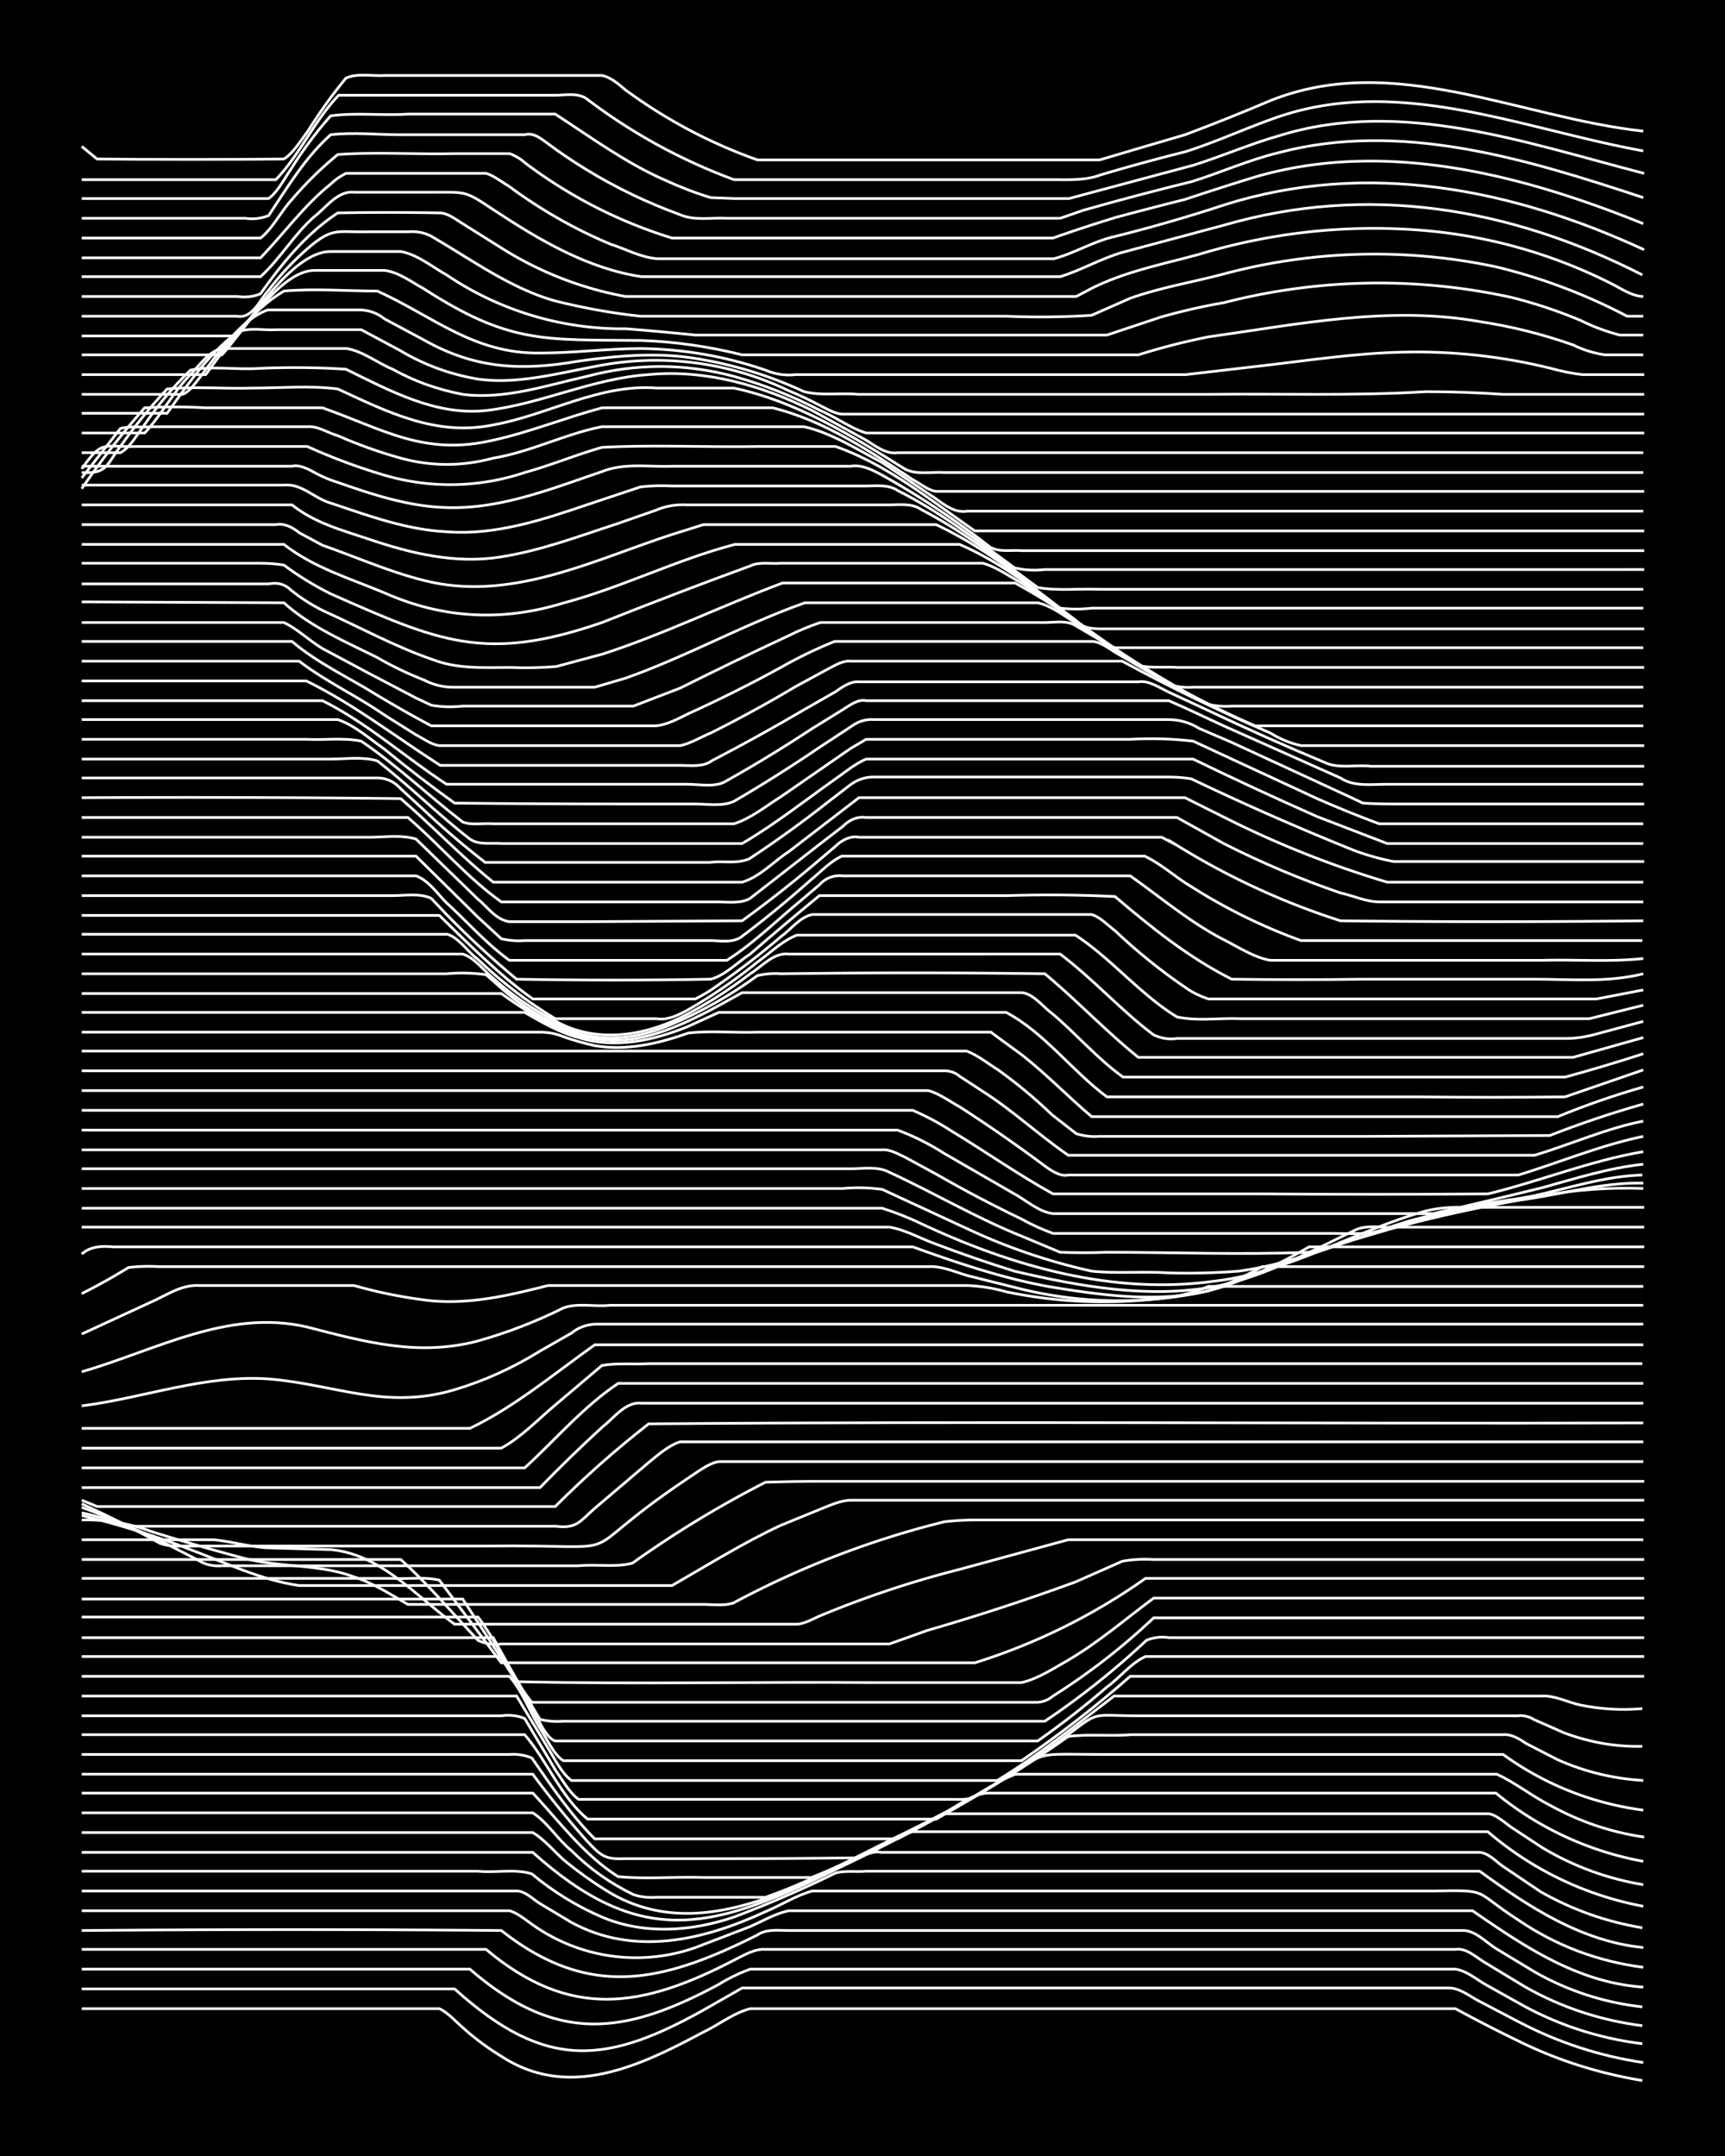 <svg xmlns="http://www.w3.org/2000/svg" id="a" width="1920" height="2400" viewBox="0 0 192 240"><defs><style>.b{fill:none;stroke:#fff;stroke-miterlimit:10;stroke-width:.3px}</style></defs><path d="M0 0h192v240H0z" style="stroke-width:0"/><path d="M9.1 223.6h39.8c.9.4 1.8 1.4 2.6 2.1q2 1.8 4.3 3.2c7.5 4.9 15.4 1.1 22.5-2.7 1.7-.8 3.3-2.1 5.2-2.6H162a166.2 166.2 0 0 0 7 3.6q6.5 3.2 13.8 4.4" class="b"/><path d="M9.1 221.4h41.5c10.2 9.2 17 8.5 28.5 1.9l3.5-2h78.7c1.2 0 2.4 1 3.4 1.5l4.4 2.3q6.5 3.4 13.8 4.5" class="b"/><path d="M9.1 219.2h43.2c9.6 8.3 17.1 7.4 27.7 1.7q1.6-1 3.5-1.7H162c1.3.2 2.4 1.2 3.5 1.8l4.3 2.4a37 37 0 0 0 13 4.1" class="b"/><path d="M9.1 217h45c9.4 7.9 17.4 6.5 27.6 1.2 1-.5 2.3-1.3 3.5-1.2H162c1.3-.2 2.4 1 3.5 1.6l4.3 2.6q6 3.4 13 4.3" class="b"/><path d="M9.1 214.9q23.4-.2 46.7 0c9.9 7.8 18.1 5.7 28.5.5 1-.7 2.4-.5 3.5-.5H163c1.3.1 2.4 1.3 3.5 2l4.3 2.6a31 31 0 0 0 12 3.9" class="b"/><path d="M9.1 212.7h47.6c.8.2 1.8 1 2.5 1.5a19.9 19.9 0 0 0 18.2 2.6l6-2.3c1.4-.6 2.9-1.5 4.4-1.8h76.1c5.8 4 11.7 8 19 8.5" class="b"/><path d="M9.1 210.5h48.4c1 0 1.9 1 2.6 1.4l3.5 2.1c7 3.8 14.7 2 21.6-1.2 1.7-.7 3.4-1.8 5.2-2.3h69.2c6.4-.1 4.2-.1 9.5 3.3q6.2 4.2 13.8 5.2" class="b"/><path d="M9.1 208.3h44.1c2 .2 4.2-.3 6 .3q3.6 3 7.8 4.8c4.7 2 10 1.6 14.7 0q5.8-2.2 11.3-4.9c1-.3 2.3-.1 3.4-.2h68.3c5.5 4 11.3 7.8 18.2 8.5" class="b"/><path d="M9.1 206.2h50.2C71 216.7 78.9 215 92 208.6l3.5-1.7c.7-.4 1.7-.9 2.6-.7h66.5c1 0 1.9 1 2.6 1.5l4.3 2.9q5.3 3 11.3 4" class="b"/><path d="M9.1 204h50.2c1.2.7 2.3 2 3.4 3q2.4 2 5.2 3.7c9.7 5.7 20.5-.5 29.4-4.8 1.4-.6 2.8-1.6 4.3-2h64a37 37 0 0 0 17.3 8.3" class="b"/><path d="M9.1 201.8h50.2c1.6 1 2.8 3 4.3 4.2q3 3 6.9 4.9 1.2.4 2.6.3h3.4q4.3 0 8.7 0c5.7-2 11-5 16.4-7.6l3.5-1.7h60.6c.8.1 1.8 1 2.5 1.5l3.5 2.3q5.2 3.1 11.2 4.1" class="b"/><path d="M9.1 199.6h50.2c3 3.2 5.7 6.9 9.5 9.3 3 .3 6.3 0 9.5.1h12c5.1-2 10-4.7 14.8-7.2 1.6-.8 3.3-2.3 5.2-2.2h56.2a36 36 0 0 0 16.4 7.6" class="b"/><path d="M9.1 197.5h50.2q2.8 3.8 6 7.4c1.6 1.7 2 2.1 4.3 2H81q7.3 0 14.7-.1 7.5-3.7 14.7-8 1.1-.7 2.6-1.3h53.6c2 .9 4 2.5 6 3.5q4.9 2.7 10.4 3.5" class="b"/><path d="M9.1 195.3h47.6q1.3-.1 2.5.4c2.1 3 4.3 6.3 7 9h33.7q4.8-2.5 9.5-5.3c8.2-4.7 4.2-4.1 13.8-4.1h44.1a34 34 0 0 0 15.6 6.2" class="b"/><path d="M9.1 193.1h49.3c2.5 2.9 4 6.9 7 9.4h38.8l2.6-1.5q6.3-3.6 12.1-7.7c2.3-.3 4.7 0 7-.2h41.4c1-.1 2 .6 2.6 1l3.5 1.8q4.5 2 9.5 2.3" class="b"/><path d="M9.1 191h46.7q1.4-.2 2.6.3l3.4 5.7c.7 1 1.6 2.6 2.6 3.3H106c.8 0 2 .1 2.6-.4q5-2.9 9.5-6.2c4.5-3.4 3-2.7 8.7-2.7H169c.4-.1 1.3.1 1.7.4l3.4 1.5q4.3 1.6 8.7 1.5" class="b"/><path d="M9.1 188.8h48.4l3.5 5.8c.7 1.1 1.5 2.8 2.6 3.6H111c4.6-2.8 8.8-6.2 13-9.4h47.6c1.4-.1 2.9.7 4.3 1q3.4.7 6.9.4" class="b"/><path d="M9.1 186.6h47.6c1.4 1.6 2.3 4 3.4 5.8.7 1 1.5 2.9 2.6 3.6h51q6.4-4.4 12.1-9.4H183" class="b"/><path d="M9.1 184.4h46.7c1.7 2.2 2.9 5 4.3 7.4.3.6 1 1.8 1.7 2h53.7q4-2.8 7.7-6c1.4-1 2.7-2.7 4.3-3.4H183" class="b"/><path d="M9.1 182.3h45.8q2.5 4.6 5.2 9.1 1.3.3 2.6.2h53.6a90 90 0 0 0 11.3-9q1.2-.5 2.5-.3H183" class="b"/><path d="M9.1 180h44.1c2.3 3 3.7 6.7 6 9.5h56.3a3 3 0 0 0 1.7-.7 73 73 0 0 0 11.2-8.7H183" class="b"/><path d="M9.1 178h42.4l6 9.2c13.3.3 26.6 0 39.8.1h16.4c1.8-.4 3.6-1.6 5.2-2.5 3.4-2 6.4-4.6 9.5-6.9H183" class="b"/><path d="M9.1 175.7h34.6c1.7.1 3.5-.2 5.2.2l6.9 9.2h52.7a68 68 0 0 0 19-9.4H183" class="b"/><path d="M9.1 173.6h35.5c3 2.7 5.8 6 8.6 9q1.3.6 2.6.4H99l4.2-1.5q8.3-2.4 16.5-5.4l5.2-2.3q1.6-.3 3.4-.2H183" class="b"/><path d="M9.1 171.4h14.7c2 .2 4 .8 6 .9q3.5.1 7 .2c5.6.5 9.5 5.2 13.8 8.3h38c.9 0 1.9-.6 2.6-.9a113 113 0 0 1 15.6-5.2l12.1-3.3h64" class="b"/><path d="M9.1 169.2q4-.1 7.8 1.3 5.1 1.6 10.4 3c4 1 8.2.6 12 2 2.2.7 4.2 2 6.1 3.1h32.8c1.2 0 2.5.2 3.5-.2a101 101 0 0 1 23.4-9q1.7-.2 3.4-.2H183" class="b"/><path d="M9.1 168.7q6.2 1.5 12.1 3.8c4 1.5 7.9 3.4 12.1 4h41.5c4-2.3 8-4.8 12.1-6.7l4.4-1.8c1-.4 2.3-1 3.4-1H183" class="b"/><path d="M9.1 168.4q5 1.1 9.5 3.5l3.5 1.8q1.1.7 2.6.6h39.7c2-.2 4.2.2 6-.3a117 117 0 0 1 14.8-9q3-.1 6-.1H183" class="b"/><path d="M9.1 167.8q4.5 1.6 8.7 4 1.2.4 2.5.3h33.8c17.7-.2 8.4 1.9 22.4-7.5 1.1-.7 2.3-1.7 3.5-1.9h102.9" class="b"/><path d="M9.1 167.4q2.6 1.2 5.2 2.5h47.6c2.3.3 2.7-.6 4.3-2l6-5.1c1-.8 2.2-1.9 3.5-2.3h107.2" class="b"/><path d="m9.1 167 1.7.7h51q5-5 10.4-9.2c36.9-.3 73.8 0 110.7-.1" class="b"/><path d="M9.1 165.6h51q3.4-3.5 7-6.8c1.2-.9 2.5-2.8 4.3-2.6h111.5" class="b"/><path d="M9.1 163.4h49.3c3.4-3.1 6.5-6.8 10.4-9.4h114.1" class="b"/><path d="M9.1 161.2h46.7c2.2-1.2 4.1-3.2 6-4.8L67 152c1.7-.3 3.5-.1 5.2-.2h110.6" class="b"/><path d="M9.1 159h43.2c5-2.4 9.4-6.1 13.9-9.3h116.7" class="b"/><path d="M9.1 156.5c7-.9 13.7-3.5 20.8-3 7.4.6 13 3.5 20.7 1.2q5-1.5 9.5-4.3l3.5-2q1.1-.9 2.6-1h116.7" class="b"/><path d="M9.1 152.7c8.3-2.4 16.2-7 25-5 6.6 1.7 12.4 3.3 19 1.6q5-1.4 9.6-3.7c1.6-.6 3.5-.1 5.2-.3h115" class="b"/><path d="m9.1 148.5 7.8-3.6c1.6-.7 3.3-1.9 5.2-1.8h17.3q4.2 1.2 8.6 1.7c4.4.4 8.7-.6 13-1.7h46.7q2.2.1 4.3.7a53 53 0 0 0 18.2.6q2.2-.3 4.3-1.2h48.4" class="b"/><path d="M9.1 144q2.6-1.3 5.2-2.9 1.6-.2 3.4-.1h85.6c1.5-.1 3 .6 4.4 1l6 1.5a46 46 0 0 0 20.8.2 36 36 0 0 0 6-2.7H183" class="b"/><path d="M9.1 139.6c1-.9 2.3-.9 3.5-.8h89c5 1.8 10.3 3.6 15.6 4.5 6.2 1 12.9 1.9 19-.1a53 53 0 0 0 9.5-4.4H183" class="b"/><path d="M9.1 136.6H99c1.8.3 3.5 1.3 5.2 1.9q4.2 1.6 8.7 3c7.2 1.7 15 3.1 22.4 1.7 5.5-1.1 10.6-3.9 15.6-6.3 1.3-.6 3-.2 4.3-.3H183" class="b"/><path d="M9.1 134.5h89.1q2.2.7 4.3 1.7c10.2 4.8 21.5 8 32.8 6.4 8.3-1 15.5-5.6 23.4-7.8q1.7-.4 3.4-.4H183" class="b"/><path d="M9.1 132.3h84.7q2.2-.2 4.4.1l9.5 4.4q6.6 3.1 13.8 4.7c2.8.3 5.8 0 8.7.2q3.8.1 7.7-.2c6.6-.9 12.7-3.7 19-5.6q7.3-2 14.8-2.8 5.5-1 11.2-.8" class="b"/><path d="M9.1 130.1h85.6c1.4 0 3-.3 4.3.4 5 2.3 9.7 5.1 14.7 7.1l4.3 1.8q2.6.1 5.2 0c7.5 0 15 .3 22.5 0 4-1 8-2.4 12.1-3.4q5.6-1.4 11.3-2.4c4.6-.6 9.1-2 13.8-1.9" class="b"/><path d="M9.1 128h89c1-.1 1.9.5 2.6.8l3.5 1.9q4.7 2.7 9.5 5 1.6.9 3.5 1.6h31.1c2 0 4.1.2 6-.5q8.2-2.2 16.5-3.7c4-.9 8-2.2 12-2.3" class="b"/><path d="M9.1 125.8h90.8q2.7 1 5.2 2.6l7.8 4.5c1.3.7 2.7 2 4.3 2.2h42.3q6.1-1.4 12.2-2.9c3.6-1 7.4-2.2 11.2-2.6" class="b"/><path d="M9.1 123.6h92.5q2.3 1 4.3 2.3c3.8 2.3 7.5 4.9 11.3 7h23.3q12.6.1 25.1 0c5.8-1.4 11.4-3.7 17.3-4.7" class="b"/><path d="M9.1 121.4h94.2c1.2.3 2.4 1.2 3.5 1.8a167 167 0 0 1 9.5 6.6c.7.5 1.7 1.2 2.6 1H169c4.6-1.4 9.1-3.3 13.9-4.3" class="b"/><path d="M9.1 119.2h96q1 0 1.7.6l2.6 1.7c3.3 2.1 6.3 4.9 9.5 7.1h51.9c4-1.2 8-3 12.1-3.8" class="b"/><path d="M9.1 117h98.5c1.3.5 2.5 1.5 3.5 2.1q3.2 2.3 6 5l2.7 2.1q1.3.4 2.5.3h29.5l20.7-.1q5.1-2 10.4-3.5" class="b"/><path d="M9.1 114.9h51q1.4 0 2.6.5 1.7.6 3.5 1c3.5.6 7-.2 10.4-1.4 2.5-.3 5.2 0 7.7-.1h26l.8.6 2.6 1.9c2.7 2.1 5.2 4.7 7.8 6.9h51.9q4.6-1.9 9.5-3.3" class="b"/><path d="M9.1 112.7h49.3c1.9 1.1 4 2.3 6 2.8 4 1.3 8.4.3 12.1-1.2l3.5-1.6h32c4.3 2.3 7.3 6.5 11.2 9.4h34.6q8.3.1 16.4 0l8.7-3" class="b"/><path d="M9.1 110.6h46.7c9.7 7 14.8 6.6 25 .9l1.8-1h31.2c1.3.2 2.3 1.6 3.4 2.4 2.6 2.2 5 5 7.8 7h49.2q4.4-1.2 8.7-2.6" class="b"/><path d="M9.1 108.4h40.6q2.2-.2 4.4.1l1.7 1.5q3 2.7 7 4.4c3.8 1.8 8.2 1.3 12-.4a47 47 0 0 0 9.5-5.4q1.4-.3 2.6-.2 14.7-.2 29.4 0c3.6 3 6.8 6.4 10.4 9.3h48.4l7.8-2.2" class="b"/><path d="M9.1 106.2h42.4c1.3.4 2.3 1.8 3.4 2.7q3.2 2.9 7 4.8c4.3 2.4 9.5 1.7 13.8-.4q4-2 7.8-4.9c1.3-.8 2.6-2.4 4.3-2.2H118c3.7 2.8 6.8 6.3 10.4 9q1.3.6 2.6.4h43.3q1.6 0 3.4-.5l5.2-1.4" class="b"/><path d="M9.1 104h40.7c1.3.4 2.3 2 3.4 2.8a49 49 0 0 0 8.6 6.6h11.3c1.2.2 2.4-.4 3.5-1q4-2.3 7.7-5.3c1.4-1 2.8-2.4 4.4-3h31c4 2.6 7.2 6.6 11.3 9.1 2.3.5 4.7.1 7 .2h38.9l6-1.5" class="b"/><path d="M9.1 101.9h39.8c3.3 3.2 6.6 6.6 10.4 9.3h18.1q1.4-.7 2.6-1.6 3.6-2.5 7-5.4c1-.7 2-2.1 3.4-2.4h31.1c1 .3 1.9 1.3 2.6 1.8q3.7 3.5 7.8 6.3 1.1.8 2.6 1.3h43.2l5.2-1" class="b"/><path d="M9.1 99.7h34.6c1.4 0 3-.3 4.3.3l1.7 1.8q3.7 3.8 7.8 7.2 10.8.2 21.6 0c1.6-.4 3-1.9 4.4-2.8q3.8-3.3 7.7-6.5H112q6-.2 12.1.1c4 3.4 8.2 6.8 13 9.2q7.3.1 14.7 0h19c4 0 8.1.4 12.1-.6" class="b"/><path d="M9.1 97.5h37.2c1.4.5 2.4 2 3.4 3 2.3 2.1 4.5 4.6 7 6.4h24.2c2.7-1.7 5.2-4.1 7.7-6.2l2.6-2.2a3 3 0 0 1 2.6-1h32c3.4 2.4 6.7 5.2 10.4 7.1 1.6.8 3.4 2 5.2 2.3h30.3c3.7-.1 7.5.2 11.2-.2" class="b"/><path d="M9.1 95.3h37.2l6.9 6.8 2.6 2.4q1.3.3 2.6.2H79c1.1 0 2.5.3 3.5-.4q4-3 7.8-6.4c1-.8 2.1-2 3.4-2.6h33.7c1.9.9 3.5 2.4 5.2 3.4a62 62 0 0 0 12.2 6h38" class="b"/><path d="M9.1 93.2h32c1.7 0 3.5-.3 5.2.2l6.9 6.7c1 .8 2 2.3 3.5 2.5h8.6l17.3-.1q4-2.9 7.8-6.1l2.6-2.2c.6-.6 1.6-1.2 2.6-1h33.7l1.7.9a82 82 0 0 0 18.2 8.4q16.8.2 33.7 0" class="b"/><path d="M9.1 91h36.3c3.5 3 6.6 6.7 10.4 9.4H80c1.1 0 2.5.2 3.5-.4l7.7-6 2.6-2q1.2-1.2 2.6-1H131l1.8 1 3.4 1.9q6.3 3.2 13 5.5c1.4.3 2.9 1 4.3 1h29.4" class="b"/><path d="M9.1 88.8q17.7-.1 35.5.1c3.5 3 6.7 6.4 10.3 9.3h27.7c2-.6 3.5-2.3 5.2-3.4l7.8-6h36.3l5.2 2.6a110 110 0 0 0 17.3 6.8h28.5" class="b"/><path d="M9.1 86.6H42q1.5 0 2.6 1.2L47 90q3.4 3.2 7 6h25c1.4-.2 3 .2 4.4-.4q4.4-2.9 8.6-6.2l2.6-2q1.2-.9 2.6-.9H130q1.4 0 2.6.2a310 310 0 0 0 18.2 8q2.2.8 4.3 1.2H183" class="b"/><path d="M9.1 84.5h27.7c1.7 0 3.5-.3 5.2.2 3.5 2.7 6.8 6 10.3 8.7 1 .7 2.4.4 3.5.5h26.8c3.6-2.1 7-4.8 10.4-7.2 1-.7 2.2-1.7 3.4-2.2h36.4q6.8 3.3 13.8 6.4l7.8 3h28.5" class="b"/><path d="M9.1 82.3h25c2 .1 4.2-.2 6.1.2 4 2.7 7.4 6 11.3 9 1 .4 2.3.1 3.4.2h26.8c1.9-.6 3.6-2 5.2-3l7.8-5.4 1.7-1h29.4q3.5-.2 7 .2l13.8 6.4q3.4 1.5 6.9 2.8h29.4" class="b"/><path d="M9.1 80.1h28.5c2 .7 3.6 2.2 5.2 3.3q3.9 3.2 7.8 6 9.5.1 19 .1h7.8c1.4 0 3 .3 4.3-.3q4.8-2.8 9.5-6l3.5-2.3q1.2-.9 2.6-.8H130q1.9 0 3.5 1l3.5 1.5 13 6 1.7.8q1.6.1 3.4.1H183" class="b"/><path d="M9.1 78h26.8c5 2.5 9.2 6.3 13.8 9.3h26.8c1.4 0 3.2.4 4.4-.4q4.8-2.7 9.5-5.8l3.4-2.1c.8-.5 1.7-1.2 2.6-1h33.7l1.8.8 4.3 2 13 5.8c1.5 1 3.4.7 5.2.7h28.5" class="b"/><path d="M9.1 75.8h25C39.4 78.4 44 82 49 85.2h26.8c1 0 2.5.2 3.4-.5Q84.4 82 89.5 79l3.5-2c.7-.5 1.7-1.2 2.6-1.1h31.1c1.2-.2 2.4.7 3.5 1.2l4.3 2q6.3 3 13 5.8c1.5.7 3.5.2 5.1.4H183" class="b"/><path d="M9.1 73.6h24.2c3 2.3 6.5 3.9 9.5 6l3.5 2.2c.8.4 1.7 1.1 2.6 1.2h26.8c1.1-.2 2.4-1 3.4-1.4q4.8-2.4 9.5-5.2l3.5-1.9c.8-.4 1.7-1 2.6-.9h30.2q8.1 4.4 16.5 8 1.6 1 3.4 1.4H183" class="b"/><path d="M9.1 71.4h23.4c2.8 2.4 6.3 4 9.5 6q3 1.8 6 3.4h25c1.2-.1 2.5-.8 3.5-1.3q5.3-2.4 10.4-5.2 3-1.7 6-2.9h28.6c.9 0 1.8.7 2.6 1.2l3.4 2q5.2 3 10.4 5.4l1.8.8h43.2" class="b"/><path d="M9.1 69.3h22.5c1.5.7 2.8 2 4.3 2.9q5.2 2.8 10.4 5.5l1.7.8q1.7.3 3.5.1h19l5.2-2q6-3 12-5.8 1.8-.9 3.6-1.5h25c1.1 0 2.5-.3 3.5.4 4.9 2.8 9.6 6.1 14.7 8.7q1.2.3 2.6.2h45.8" class="b"/><path d="m9.1 67 22.5.1c3 2.7 6.8 4.3 10.4 6.1q2.4 1.4 5.2 2.5a7 7 0 0 0 3.4.8h15.6l3.4-1c6.8-2.4 13.2-6 20-8.4h25.9c1.8.4 3.5 1.9 5.1 2.8q4.7 3.1 9.6 6.3 1.2.4 2.6.3h50.1" class="b"/><path d="M9.1 65h20.8q1.5-.3 2.5.7Q34 67 36 68c4 1.8 8 4 12.1 5.4 2.8 1.1 5.7.9 8.7.9q2.6.1 5.1-.1l5.2-1.4c6.8-2.2 13.3-5.4 20-7.9h25.9q4 2.2 7.7 4.9l6.1 4.3c1.4.3 3 .1 4.3.2H183" class="b"/><path d="M9.1 62.7H29q1.3 0 2.6.2 2.4 1.8 5.2 3.2c12 5.3 17.2 7.7 30.2 3.2Q75.3 66 83.5 63c1-.5 2.3-.2 3.4-.3h22.5c1.5.4 3 1.5 4.3 2.2q3.6 2.3 7 4.9c1 .7 2.2 1.9 3.4 2.3h58.8" class="b"/><path d="M9.1 60.6h22.5c3.3 2.6 7.4 3.8 11.2 5.4q9.7 4.3 20 1.1c6.4-1.7 12.5-4.8 19-6.5h25c4.7 2 8.9 5.4 13 8.5.8 1 2.3.9 3.4.9H183" class="b"/><path d="M9.1 58.4h21.6c1-.2 2 .4 2.6.9l2.6 1.4c4 1.4 8 3.2 12.1 4.1 9.3 2 18.2-2.5 26.8-5.3l3.5-1.1h25.9a49 49 0 0 1 9.5 6l4.3 3.3q1.8.2 3.5 0h61.4" class="b"/><path d="M9.1 56.2h23.4C35 58.2 38 59 41 60c4.7 1.6 9.7 2.8 14.7 2 4.5-.7 8.7-2.3 13-3.7l4.3-1.5q1.6-.7 3.5-.6H99c1.1 0 2.5-.2 3.5.5 4.6 2.4 8.8 5.6 13 8.7 2.2.4 4.6.1 6.9.2h60.5" class="b"/><path d="M9.1 54h22.5c2-.2 3.4 1.5 5.2 2 4.2 1.4 8.5 3 13 3.2 5.3.4 10.5-1.3 15.5-3l6-2q1.8-.2 3.5-.1h21.6c1.1 0 2.5-.2 3.5.5 4.6 2.3 8.8 5.5 13 8.6q1.6.4 3.4.2H183" class="b"/><path d="M9.1 51.9h23.4c.8-.2 1.8.3 2.5.7q1.3.7 2.6 1.1c4 1.4 8 2.7 12.1 2.8 6 .2 11.7-2.1 17.3-4 2.5-1 5.2-.5 7.8-.6h19.9c1.2-.2 2.4.4 3.5 1a93 93 0 0 1 12 8c1 .6 2.4.3 3.5.4H183" class="b"/><path d="M9.1 52.2c2.3-3.3 2.4-2.4 6-2.5h19.1q4.2 1.9 8.6 3.2a26 26 0 0 0 15.6-.3c2.9-.8 5.8-2 8.6-2.8 5.8-.3 11.6 0 17.3-.1H93c5.7 2 10.6 6 15.5 9.4H183" class="b"/><path d="m9.1 53.2 4.3-5.5c1-.3 2.4-.1 3.5-.2h17.3c1.2-.1 2.3.7 3.4 1q3.4 1.5 7 2.5 5.1 1.4 10.3 0c4.2-.7 8-2.7 12.1-3.5h22.5c3.1.7 6 2.6 8.7 4l5.2 3.5c1.3.8 2.6 2.2 4.3 1.9h75.2" class="b"/><path d="M9.1 54.4q3.2-4.7 7-9 3.4-.2 6.8 0h13c6.8 2.4 11.3 5.4 19 3.6 4.1-.9 8-2.5 12.1-3.6h19c5.7 1.4 10.8 4.8 15.6 8 .8.4 1.7 1.2 2.6 1.3H183" class="b"/><path d="M9.1 52.6c2.9.2 2.8-1 4.3-2.9q2.4-3.4 5.2-6.4c3.1-.3 6.4 0 9.5-.1 3.2 0 6.4-.3 9.5.1 5.6 2.6 11 5.3 17.3 4 6.1-1.1 11.8-4.6 18.2-4.1h8.6c7 1.5 13.1 5.3 19 9 1.3.7 3 .3 4.4.4h77.8" class="b"/><path d="M9.1 50.4h4.3c1.1-.6 1.9-2.1 2.6-3q2.3-3.4 5.2-6.2c2.5-.5 5.2 0 7.8-.2q4.8-.2 9.5.1c4.9 2.4 10 5.2 15.6 4.6 6.1-.7 11.9-3.6 18.1-4 6.3-.6 12.6 1.2 18.2 4l6 3.3c1 .6 2.2 1.6 3.5 1.4h83" class="b"/><path d="M9.1 48.2h7c1.8-1.9 3.2-4.6 5.1-6.5 1-1 2-2.6 3.5-2.9h13.9c1.8.3 3.4 1.6 5.1 2.3q3.6 2 7.8 2.8c4.7.6 9.3-1 13.8-2q8.2-2.2 16.4 0 5 1.4 9.6 3.8c1.7.7 3.4 2 5.1 2.5H183" class="b"/><path d="M9.1 46h9.5c2.3-3.2 4.6-6.6 7.8-9 1.3-.6 3-.2 4.3-.3h9.5l4.3 2.3q4 2.4 8.7 3.2c4.3.6 8.7-.6 13-1.4a34 34 0 0 1 21.6 2.7q1.7.7 3.4 1.6c.8.4 1.8 1 2.6 1H183" class="b"/><path d="M9.1 43.9h11.2c.7-.2 1.4-1.2 1.8-1.7 2-2.6 4.6-6.6 7.7-7.7h10.4q1.5.1 2.6 1l4.3 2.3c5.8 3.3 11 3.5 17.3 2.4 4.3-.6 8.7-1 13-.3q6.3 1 12.1 3.7c2 .5 4 .1 6 .3h39c8-.1 16.1.2 24.2-.3q4.3 0 8.6.3H183" class="b"/><path d="M9.1 41.7h13.8c2.5-3.4 5-7.1 8.7-9.3 3.4-.3 7 0 10.4 0 6.2 2.8 10.7 7 18.1 6.9 3.8 0 7.5-.5 11.3-.5q7.1.1 13.8 2.4 1.6.7 3.4.5H132l8.6-1c5.2-.6 10.4-1.4 15.6-1.5q8.3-.2 16.4 1.8 1.8.5 3.5.7h6.9" class="b"/><path d="M9.1 39.5h15.6C27 37 31.2 30.1 35 30.1h7.8c1.6.2 3 1.3 4.3 2 9.6 6.2 13.4 5.7 24.3 5.8q5.6.2 11.2 1.6h44.1q3.8-1.2 7.8-2c10-1.4 20.1-3.5 30.2-1.7q5.3.8 10.4 2.6 1.6.8 3.5 1.1h4.3" class="b"/><path d="M9.1 37.4h17.3c2.2-2.9 6.5-9.4 10.4-9.4h7.8c1.8.3 3.5 1.7 5.1 2.6a35 35 0 0 0 20 6q3.8.3 7.7.7h45.8q3-1 6-2 3.5-1 7-1.6a69 69 0 0 1 32-.6q4 1 7.8 2.6 2 1 4.3 1.6h2.6" class="b"/><path d="M9.1 35.2h17.3c1.7.3 2.5-1.8 3.5-2.9q1.9-2.5 4.3-4.6c2.9-2.5 3.3-1.8 6.9-1.9h4.3q1.5-.1 2.6.5c4.5 2.6 8.8 5.8 13.8 7.2q4.8 1.2 9.5 1.7H112q4.8.2 9.5-.1l4.3-1.9c3.4-1.2 7-1.8 10.4-2.7a65 65 0 0 1 30.3-.8 63 63 0 0 1 14.6 5.5h1.8" class="b"/><path d="M9.1 33h17.3q1.4.2 2.6-.3c2.4-3.4 5.1-6.7 8.6-9q5.7-.1 11.3 0c.9 0 1.8.7 2.6 1.2l4.3 2.7A39 39 0 0 0 69.6 33h50.2l1.7-.9c3.8-1.9 8-2.7 12-3.8a67 67 0 0 1 24.3-2.7 57 57 0 0 1 21.6 6c1 .5 2.3 1.4 3.5 1.4" class="b"/><path d="M9.1 30.8H29c2.2-2 3.8-4.8 6-6.7 1.3-1 2.6-2.9 4.4-2.7H48c4 0 3.7-.2 7 2 5 3.3 10.4 6.5 16.4 7.4H118c2.3-.7 4.5-2 6.9-2.7l11.2-3c16.1-4.7 32-2 46.7 5.5" class="b"/><path d="M9.1 28.7H29c2.6-2.7 4.9-5.9 7.8-8.2q.7-.7 1.7-1.2h15.6c.8.2 1.8 1 2.5 1.4Q62 24.7 68 27.2c1.6.5 3.4 1.5 5.2 1.6h44.1c2.3-.6 4.5-2 6.9-2.5q6-1.5 12.1-3.5c15.8-5 32-1.8 46.7 5" class="b"/><path d="M9.1 26.5H29c1.3-1 2.3-3 3.5-4.3q2.3-2.7 5.1-5c4.3-.3 8.7 0 13-.1h6.1c.4.1 1.3.6 1.7 1a53 53 0 0 0 16.4 8.4h42.4q3.4-1.2 7-2.3 3.7-1 7.7-2 3.9-1.3 7.8-2.5c14.4-4.2 29.6-.3 43.2 5.2" class="b"/><path d="M9.1 24.3h18.2q1.3.2 2.6-.3c2-3 4-6.4 6.9-9 2.5-.3 5.2 0 7.8 0h13.8c1-.3 1.9.5 2.6 1q2 1.5 4.3 2.9 4.9 3 10.4 5c1.6.7 3.5.3 5.2.4H118l2.6-.9q6-1.7 12.1-3.2c3.2-1 6.3-2.4 9.6-3.2 13.6-3.6 27.6.7 40.6 5" class="b"/><path d="M9.1 22.1h20.8c1-.7 1.8-2.3 2.5-3.3q2-3.2 4.4-5.9c2.8-.4 5.8 0 8.6-.2h16.4c4 2.6 7.8 5.4 12.1 7.3q2.6 1.2 5.2 2l2.6.1H119l2.6-.7q5.6-1.5 11.2-3c3.2-1 6.4-2.4 9.6-3.3 13.5-4.2 27.4.8 40.6 4.2" class="b"/><path d="M9.1 20h21.6c2.7-2.8 4.3-6.6 7-9.4h24.1c1.2 0 2.5-.3 3.5.4a63 63 0 0 0 16.4 9h35.5c1.7 0 3.6.1 5.2-.5q4.7-1.4 9.5-2.6c3.5-1.1 6.9-2.7 10.4-3.9 13.5-4.6 27.3 1.4 40.6 3.8" class="b"/><path d="m9.1 16.3 1.7 1.4q10.5.1 20.8 0c1-.6 1.9-2.1 2.6-3q2-3.2 4.3-6c1.3-.6 3-.2 4.3-.3H67c1 .2 1.9 1 2.6 1.6q6.8 5 14.7 7.8h38.1q4.7-1.4 9.5-2.8 4.8-1.8 9.5-3.8c13.7-5.5 27.7 1.9 41.5 3.4" class="b"/></svg>